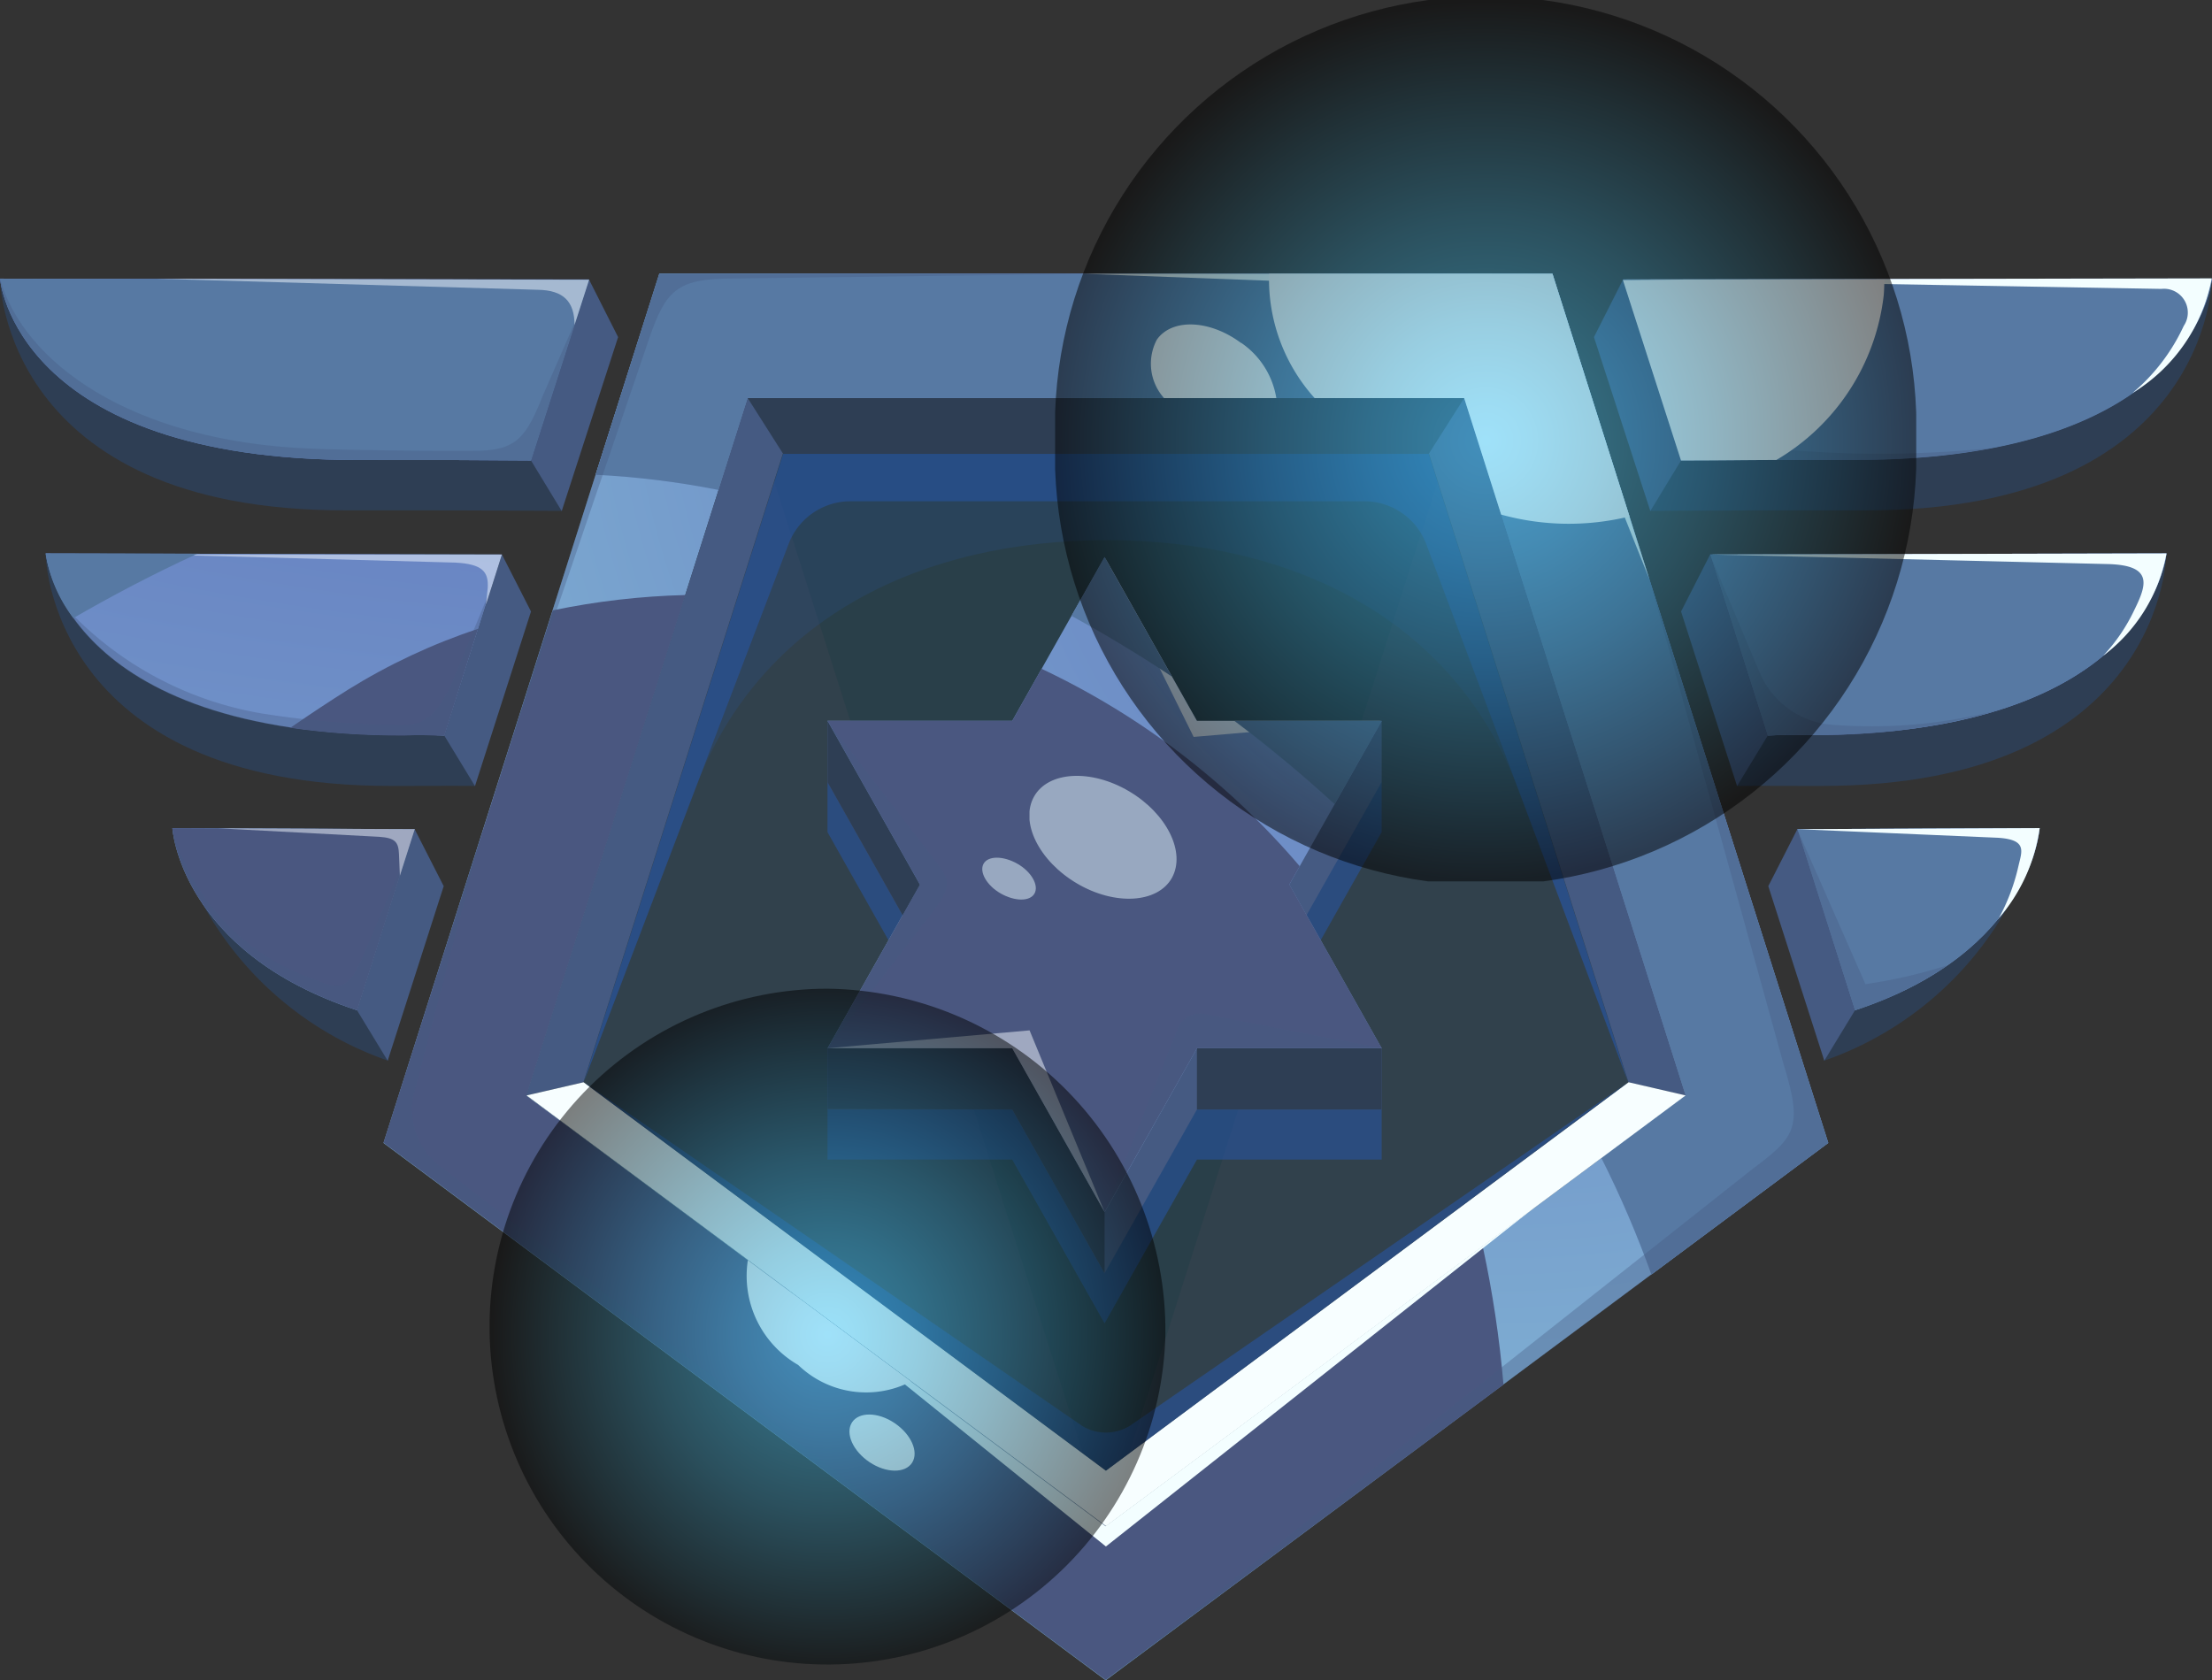<svg xmlns="http://www.w3.org/2000/svg" xmlns:xlink="http://www.w3.org/1999/xlink" width="34.917" height="26.529" viewBox="0 0 34.917 26.529">
  <rect x="0" y="0" width="34.917" height="26.529" fill="#333333" stroke="none"/>
  <defs>
    <clipPath id="clip-path">
      <rect id="Rectangle_3884" data-name="Rectangle 3884" width="34.917" height="26.529" fill="none"/>
    </clipPath>
    <clipPath id="clip-path-2">
      <path id="Path_14245" data-name="Path 14245" d="M45.06,42.816l3.494-11.01H59.863l3.494,11.01-9.148,6.8Zm2.1-12.973L42.805,43.567l11.4,8.482,11.4-8.482L61.257,29.843Z" transform="translate(-42.805 -29.843)" fill="none"/>
    </clipPath>
    <radialGradient id="radial-gradient" cx="0.767" cy="0.033" r="0.834" gradientUnits="objectBoundingBox">
      <stop offset="0" stop-color="#5c6cba"/>
      <stop offset="0.014" stop-color="#5c6cba"/>
      <stop offset="1" stop-color="#81b3d4"/>
    </radialGradient>
    <clipPath id="clip-path-4">
      <rect id="Rectangle_3808" data-name="Rectangle 3808" width="11.308" height="17.814" fill="none"/>
    </clipPath>
    <clipPath id="clip-path-5">
      <path id="Path_14247" data-name="Path 14247" d="M67.487,29.843l-1.008,3.174a13.508,13.508,0,0,1,1.941.24l.461-1.451H80.188l3.494,11.01-1.327.987a16.409,16.409,0,0,1,.79,1.84l2.792-2.077L81.582,29.843Z" transform="translate(-66.479 -29.843)" fill="none"/>
    </clipPath>
    <radialGradient id="radial-gradient-2" cx="0.896" cy="-0.113" r="1.622" xlink:href="#radial-gradient"/>
    <clipPath id="clip-path-7">
      <rect id="Rectangle_3812" data-name="Rectangle 3812" width="19.459" height="15.8" fill="none"/>
    </clipPath>
    <clipPath id="clip-path-8">
      <path id="Path_14248" data-name="Path 14248" d="M81.583,29.843h-14.1L66.48,33.017a13.492,13.492,0,0,1,1.941.24l.46-1.451H80.189l3.494,11.01-1.327.987a16.413,16.413,0,0,1,.79,1.84l2.792-2.077Z" transform="translate(-66.48 -29.843)" fill="none"/>
    </clipPath>
    <linearGradient id="linear-gradient" x1="-0.289" y1="1.063" x2="-0.283" y2="1.063" gradientUnits="objectBoundingBox">
      <stop offset="0" stop-color="#9cd3de"/>
      <stop offset="0.187" stop-color="#98cdda"/>
      <stop offset="0.415" stop-color="#8cbed0"/>
      <stop offset="0.664" stop-color="#79a6c0"/>
      <stop offset="0.927" stop-color="#5f83aa"/>
      <stop offset="1" stop-color="#5779a3"/>
    </linearGradient>
    <clipPath id="clip-path-9">
      <rect id="Rectangle_3814" data-name="Rectangle 3814" width="17.679" height="17.137" fill="none"/>
    </clipPath>
    <clipPath id="clip-path-10">
      <path id="Path_14249" data-name="Path 14249" d="M60.484,77.319a17.43,17.43,0,0,0-.328-2.183l-5.946,4.423-9.148-6.8,2.509-7.905a11.67,11.67,0,0,0-2.094.242L42.805,73.5l11.4,8.482Z" transform="translate(-42.805 -64.849)" fill="none"/>
    </clipPath>
    <linearGradient id="linear-gradient-2" x1="-0.118" y1="0.845" x2="-0.112" y2="0.845" gradientUnits="objectBoundingBox">
      <stop offset="0" stop-color="#42495e"/>
      <stop offset="1" stop-color="#4a5780"/>
    </linearGradient>
    <clipPath id="clip-path-11">
      <rect id="Rectangle_3815" data-name="Rectangle 3815" width="16.489" height="9.922" fill="none"/>
    </clipPath>
    <clipPath id="clip-path-12">
      <path id="Path_14252" data-name="Path 14252" d="M67.9,124.148l-8.245-6.132-.9.208,9.148,6.8,9.148-6.8-.9-.208Z" transform="translate(-58.752 -118.016)" fill="none"/>
    </clipPath>
    <linearGradient id="linear-gradient-3" x1="-0.454" y1="1.347" x2="-0.446" y2="1.347" gradientUnits="objectBoundingBox">
      <stop offset="0" stop-color="#b4e6f7"/>
      <stop offset="0.227" stop-color="#cceef9"/>
      <stop offset="0.51" stop-color="#e3f7fc"/>
      <stop offset="0.775" stop-color="#f2fcfe"/>
      <stop offset="1" stop-color="#f7feff"/>
    </linearGradient>
    <clipPath id="clip-path-15">
      <rect id="Rectangle_3819" data-name="Rectangle 3819" width="11.404" height="13.403" fill="none"/>
    </clipPath>
    <clipPath id="clip-path-16">
      <rect id="Rectangle_3820" data-name="Rectangle 3820" width="16.489" height="6.132" fill="none"/>
    </clipPath>
    <clipPath id="clip-path-17">
      <rect id="Rectangle_3821" data-name="Rectangle 3821" width="11.404" height="17.379" fill="none"/>
    </clipPath>
    <clipPath id="clip-path-18">
      <rect id="Rectangle_3822" data-name="Rectangle 3822" width="5.698" height="3.948" fill="none"/>
    </clipPath>
    <clipPath id="clip-path-19">
      <rect id="Rectangle_3823" data-name="Rectangle 3823" width="2.624" height="2.1" fill="none"/>
    </clipPath>
    <clipPath id="clip-path-20">
      <rect id="Rectangle_3824" data-name="Rectangle 3824" width="1.029" height="0.886" fill="none"/>
    </clipPath>
    <clipPath id="clip-path-21">
      <path id="Path_14264" data-name="Path 14264" d="M5.659,33.25c1.534,0,1.7,0,2.723.008L9.3,30.4,0,30.387s.228,2.869,5.659,2.863" transform="translate(0 -30.387)" fill="none"/>
    </clipPath>
    <radialGradient id="radial-gradient-3" cx="1.335" cy="-1.037" r="7.16" xlink:href="#radial-gradient"/>
    <clipPath id="clip-path-23">
      <path id="Path_14266" data-name="Path 14266" d="M10.757,63.214a6.014,6.014,0,0,1,.627.008l.907-2.86-7.2-.017s.238,2.876,5.669,2.869" transform="translate(-5.088 -60.345)" fill="none"/>
    </clipPath>
    <radialGradient id="radial-gradient-4" cx="1.623" cy="-2.542" r="7.144" xlink:href="#radial-gradient"/>
    <clipPath id="clip-path-25">
      <path id="Path_14268" data-name="Path 14268" d="M22.154,93.178l.909-2.86L19.237,90.3s.118,1.957,2.917,2.877" transform="translate(-19.237 -90.301)" fill="none"/>
    </clipPath>
    <radialGradient id="radial-gradient-5" cx="2.533" cy="-4.05" r="7.145" xlink:href="#radial-gradient"/>
    <clipPath id="clip-path-27">
      <path id="Path_14273" data-name="Path 14273" d="M181.141,30.4l.917,2.853c1.021-.005,1.189-.01,2.722-.008,5.431.007,5.659-2.863,5.659-2.863Z" transform="translate(-181.141 -30.387)" fill="none"/>
    </clipPath>
    <radialGradient id="radial-gradient-6" cx="-0.11" cy="0.126" r="7.4" xlink:href="#radial-gradient"/>
    <clipPath id="clip-path-29">
      <path id="Path_14275" data-name="Path 14275" d="M190.872,60.362l.907,2.86a6.012,6.012,0,0,1,.627-.008c5.43.007,5.669-2.869,5.669-2.869Z" transform="translate(-190.872 -60.345)" fill="none"/>
    </clipPath>
    <radialGradient id="radial-gradient-7" cx="-0.333" cy="-1.382" r="7.383" xlink:href="#radial-gradient"/>
    <clipPath id="clip-path-31">
      <path id="Path_14277" data-name="Path 14277" d="M200.6,90.317l.909,2.86c2.8-.92,2.917-2.877,2.917-2.877Z" transform="translate(-200.601 -90.301)" fill="none"/>
    </clipPath>
    <radialGradient id="radial-gradient-8" cx="-0.987" cy="-2.89" r="7.384" xlink:href="#radial-gradient"/>
    <clipPath id="clip-path-33">
      <rect id="Rectangle_3838" data-name="Rectangle 3838" width="9.299" height="2.87" fill="none"/>
    </clipPath>
    <clipPath id="clip-path-34">
      <path id="Path_14278" data-name="Path 14278" d="M181.141,30.405l.917,2.853c1.021-.005,1.189-.01,2.723-.008,5.43.007,5.659-2.862,5.659-2.862Z" transform="translate(-181.141 -30.388)" fill="none"/>
    </clipPath>
    <linearGradient id="linear-gradient-4" x1="-3.396" y1="2.709" x2="-3.378" y2="2.709" xlink:href="#linear-gradient"/>
    <clipPath id="clip-path-35">
      <rect id="Rectangle_3840" data-name="Rectangle 3840" width="7.203" height="2.877" fill="none"/>
    </clipPath>
    <clipPath id="clip-path-36">
      <path id="Path_14279" data-name="Path 14279" d="M190.872,60.361l.907,2.86a5.943,5.943,0,0,1,.627-.008c5.43.007,5.669-2.869,5.669-2.869Z" transform="translate(-190.872 -60.344)" fill="none"/>
    </clipPath>
    <linearGradient id="linear-gradient-5" x1="-4.184" y1="2.64" x2="-4.162" y2="2.64" xlink:href="#linear-gradient"/>
    <clipPath id="clip-path-37">
      <rect id="Rectangle_3842" data-name="Rectangle 3842" width="3.826" height="2.877" fill="none"/>
    </clipPath>
    <clipPath id="clip-path-38">
      <path id="Path_14280" data-name="Path 14280" d="M200.6,90.317l3.826-.016s-.118,1.957-2.917,2.877Z" transform="translate(-200.601 -90.301)" fill="none"/>
    </clipPath>
    <linearGradient id="linear-gradient-6" x1="-6.184" y1="2.974" x2="-6.153" y2="2.974" xlink:href="#linear-gradient"/>
    <clipPath id="clip-path-40">
      <path id="Path_14284" data-name="Path 14284" d="M9.3,30.405,0,30.388s.228,2.869,5.659,2.862c1.534,0,1.7,0,2.723.008Z" transform="translate(0 -30.388)" fill="none"/>
    </clipPath>
    <linearGradient id="linear-gradient-7" x1="-0.098" y1="2.709" x2="-0.08" y2="2.709" xlink:href="#linear-gradient"/>
    <clipPath id="clip-path-42">
      <path id="Path_14285" data-name="Path 14285" d="M23.062,90.317,19.236,90.3s.118,1.957,2.917,2.877Z" transform="translate(-19.236 -90.301)" fill="none"/>
    </clipPath>
    <linearGradient id="linear-gradient-8" x1="-0.539" y1="2.975" x2="-0.508" y2="2.975" xlink:href="#linear-gradient-2"/>
    <clipPath id="clip-path-43">
      <rect id="Rectangle_3848" data-name="Rectangle 3848" width="2.962" height="1.686" fill="none"/>
    </clipPath>
    <clipPath id="clip-path-44">
      <path id="Path_14286" data-name="Path 14286" d="M34.87,70.256,35.4,68.57a9.622,9.622,0,0,0-2.054.962c-.263.165-.572.368-.908.6a12.214,12.214,0,0,0,1.8.121,5.953,5.953,0,0,1,.627.008" transform="translate(-32.443 -68.57)" fill="none"/>
    </clipPath>
    <linearGradient id="linear-gradient-9" x1="-1.445" y1="4.673" x2="-1.401" y2="4.673" xlink:href="#linear-gradient-2"/>
    <clipPath id="clip-path-45">
      <rect id="Rectangle_3849" data-name="Rectangle 3849" width="9.585" height="7.993" fill="none"/>
    </clipPath>
    <clipPath id="clip-path-46">
      <rect id="Rectangle_3850" data-name="Rectangle 3850" width="1.98" height="1.163" fill="none"/>
    </clipPath>
    <clipPath id="clip-path-47">
      <rect id="Rectangle_3851" data-name="Rectangle 3851" width="8.747" height="10.339" fill="none"/>
    </clipPath>
    <clipPath id="clip-path-48">
      <path id="Path_14291" data-name="Path 14291" d="M95.279,63.329H92.363l1.458,2.585L92.363,68.5h2.916l1.458,2.585L98.194,68.5h2.916l-1.458-2.585,1.458-2.585H98.194l-1.458-2.585Z" transform="translate(-92.363 -60.744)" fill="none"/>
    </clipPath>
    <radialGradient id="radial-gradient-9" cx="1.379" cy="-0.395" r="2.045" xlink:href="#radial-gradient"/>
    <clipPath id="clip-path-50">
      <rect id="Rectangle_3856" data-name="Rectangle 3856" width="8.747" height="8.575" fill="none"/>
    </clipPath>
    <clipPath id="clip-path-51">
      <path id="Path_14293" data-name="Path 14293" d="M95.741,72.933l-.462.82H92.363l1.458,2.585-1.458,2.585h2.916l1.458,2.585,1.458-2.585h2.916l-1.458-2.585.163-.289a12.193,12.193,0,0,0-4.074-3.116" transform="translate(-92.363 -72.933)" fill="none"/>
    </clipPath>
    <linearGradient id="linear-gradient-10" x1="-0.976" y1="1.457" x2="-0.964" y2="1.457" xlink:href="#linear-gradient-2"/>
    <clipPath id="clip-path-52">
      <rect id="Rectangle_3857" data-name="Rectangle 3857" width="1.882" height="5.17" fill="none"/>
    </clipPath>
    <clipPath id="clip-path-53">
      <rect id="Rectangle_3858" data-name="Rectangle 3858" width="4.374" height="2.839" fill="none"/>
    </clipPath>
    <clipPath id="clip-path-54">
      <rect id="Rectangle_3859" data-name="Rectangle 3859" width="4.373" height="2.867" fill="none"/>
    </clipPath>
    <clipPath id="clip-path-55">
      <rect id="Rectangle_3860" data-name="Rectangle 3860" width="4.374" height="3.13" fill="none"/>
    </clipPath>
    <clipPath id="clip-path-56">
      <rect id="Rectangle_3862" data-name="Rectangle 3862" width="2.325" height="1.316" fill="none"/>
    </clipPath>
    <clipPath id="clip-path-57">
      <path id="Path_14299" data-name="Path 14299" d="M139.356,79.913,140.1,78.6h-2.325q.819.616,1.583,1.316" transform="translate(-137.773 -78.597)" fill="none"/>
    </clipPath>
    <linearGradient id="linear-gradient-11" x1="-8.249" y1="5.849" x2="-8.189" y2="5.849" xlink:href="#linear-gradient"/>
    <clipPath id="clip-path-58">
      <rect id="Rectangle_3864" data-name="Rectangle 3864" width="1.588" height="1.888" fill="none"/>
    </clipPath>
    <clipPath id="clip-path-59">
      <path id="Path_14300" data-name="Path 14300" d="M121.173,62.632l-1.065-1.888-.523.928q.809.442,1.588.96" transform="translate(-119.585 -60.744)" fill="none"/>
    </clipPath>
    <linearGradient id="linear-gradient-12" x1="-6.828" y1="7.492" x2="-6.77" y2="7.492" xlink:href="#linear-gradient"/>
    <clipPath id="clip-path-60">
      <rect id="Rectangle_3865" data-name="Rectangle 3865" width="2.322" height="1.94" fill="none"/>
    </clipPath>
    <clipPath id="clip-path-61">
      <rect id="Rectangle_3866" data-name="Rectangle 3866" width="0.846" height="0.665" fill="none"/>
    </clipPath>
    <clipPath id="clip-path-62">
      <rect id="Rectangle_3867" data-name="Rectangle 3867" width="5.859" height="2.853" fill="none"/>
    </clipPath>
    <clipPath id="clip-path-63">
      <rect id="Rectangle_3868" data-name="Rectangle 3868" width="4.633" height="2.86" fill="none"/>
    </clipPath>
    <clipPath id="clip-path-64">
      <rect id="Rectangle_3869" data-name="Rectangle 3869" width="2.375" height="2.86" fill="none"/>
    </clipPath>
    <clipPath id="clip-path-65">
      <rect id="Rectangle_3870" data-name="Rectangle 3870" width="9.109" height="2.87" fill="none"/>
    </clipPath>
    <clipPath id="clip-path-66">
      <rect id="Rectangle_3871" data-name="Rectangle 3871" width="6.718" height="2.366" fill="none"/>
    </clipPath>
    <clipPath id="clip-path-67">
      <rect id="Rectangle_3872" data-name="Rectangle 3872" width="3.71" height="2.877" fill="none"/>
    </clipPath>
    <clipPath id="clip-path-68">
      <rect id="Rectangle_3873" data-name="Rectangle 3873" width="6.827" height="0.731" fill="none"/>
    </clipPath>
    <clipPath id="clip-path-69">
      <rect id="Rectangle_3874" data-name="Rectangle 3874" width="5.451" height="0.791" fill="none"/>
    </clipPath>
    <clipPath id="clip-path-70">
      <rect id="Rectangle_3875" data-name="Rectangle 3875" width="3.09" height="0.75" fill="none"/>
    </clipPath>
    <clipPath id="clip-path-71">
      <rect id="Rectangle_3876" data-name="Rectangle 3876" width="4.127" height="2.861" fill="none"/>
    </clipPath>
    <clipPath id="clip-path-72">
      <rect id="Rectangle_3878" data-name="Rectangle 3878" width="2.397" height="1.021" fill="none"/>
    </clipPath>
    <clipPath id="clip-path-73">
      <path id="Path_14316" data-name="Path 14316" d="M5.087,60.344a2.261,2.261,0,0,0,.439,1.021c.593-.343,1.254-.694,1.959-1.016Z" transform="translate(-5.087 -60.344)" fill="none"/>
    </clipPath>
    <linearGradient id="linear-gradient-13" x1="-0.362" y1="7.194" x2="-0.299" y2="7.194" xlink:href="#linear-gradient"/>
    <clipPath id="clip-path-74">
      <rect id="Rectangle_3880" data-name="Rectangle 3880" width="13.593" height="13.915" fill="none"/>
    </clipPath>
    <clipPath id="clip-path-75">
      <path id="Path_14317" data-name="Path 14317" d="M131.357,6.958a6.8,6.8,0,1,1-13.593,0,6.8,6.8,0,1,1,13.593,0" transform="translate(-117.764 0)" fill="none"/>
    </clipPath>
    <radialGradient id="radial-gradient-10" cx="0.5" cy="0.5" r="0.5" gradientUnits="objectBoundingBox">
      <stop offset="0" stop-color="#40c4f4"/>
      <stop offset="0.094" stop-color="#3cb9e6"/>
      <stop offset="0.272" stop-color="#329cc2"/>
      <stop offset="0.513" stop-color="#236d88"/>
      <stop offset="0.806" stop-color="#0e2d38"/>
      <stop offset="1"/>
    </radialGradient>
    <clipPath id="clip-path-76">
      <rect id="Rectangle_3882" data-name="Rectangle 3882" width="10.667" height="10.92" fill="none"/>
    </clipPath>
    <clipPath id="clip-path-77">
      <path id="Path_14318" data-name="Path 14318" d="M65.319,113.274a5.335,5.335,0,1,1-5.333-5.46,5.4,5.4,0,0,1,5.333,5.46" transform="translate(-54.652 -107.814)" fill="none"/>
    </clipPath>
  </defs>
  <g id="Group_12210" data-name="Group 12210" transform="translate(0)">
    <g id="Group_6559" data-name="Group 6559" transform="translate(0 0)" clip-path="url(#clip-path)">
      <path id="Path_14244" data-name="Path 14244" d="M57.994,54.584l10.78-8.018L64.656,33.593H51.331L47.213,46.566Z" transform="translate(-40.536 -28.729)" fill="#31414c"/>
      <g id="Group_6366" data-name="Group 6366" transform="translate(6.054 4.321)">
        <g id="Group_6365" data-name="Group 6365" clip-path="url(#clip-path-2)">
          <rect id="Rectangle_3807" data-name="Rectangle 3807" width="22.807" height="22.205" transform="translate(0 0)" fill="url(#radial-gradient)"/>
        </g>
      </g>
      <g id="Group_6371" data-name="Group 6371">
        <g id="Group_6370" data-name="Group 6370" clip-path="url(#clip-path)">
          <g id="Group_6369" data-name="Group 6369" transform="translate(11.804 6.285)" opacity="0.2" style="mix-blend-mode: multiply;isolation: isolate">
            <g id="Group_6368" data-name="Group 6368">
              <g id="Group_6367" data-name="Group 6367" clip-path="url(#clip-path-4)">
                <path id="Path_14246" data-name="Path 14246" d="M83.46,43.408l5.654,17.814,5.654-17.814Z" transform="translate(-83.46 -43.408)" fill="#0c363d"/>
              </g>
            </g>
          </g>
        </g>
      </g>
      <g id="Group_6373" data-name="Group 6373" transform="translate(9.402 4.321)">
        <g id="Group_6372" data-name="Group 6372" clip-path="url(#clip-path-5)">
          <rect id="Rectangle_3810" data-name="Rectangle 3810" width="19.459" height="15.8" transform="translate(0 0)" fill="url(#radial-gradient-2)"/>
        </g>
      </g>
      <g id="Group_6388" data-name="Group 6388">
        <g id="Group_6387" data-name="Group 6387" clip-path="url(#clip-path)">
          <g id="Group_6378" data-name="Group 6378" transform="translate(9.402 4.321)" style="mix-blend-mode: screen;isolation: isolate">
            <g id="Group_6377" data-name="Group 6377">
              <g id="Group_6376" data-name="Group 6376" clip-path="url(#clip-path-7)">
                <g id="Group_6375" data-name="Group 6375" transform="translate(0 0)">
                  <g id="Group_6374" data-name="Group 6374" clip-path="url(#clip-path-8)">
                    <path id="Path_18329" data-name="Path 18329" d="M.288.281,24.878,0,24.59,25.069,0,25.35Z" transform="translate(-7.95 9.581) rotate(-50.969)" fill="url(#linear-gradient)"/>
                  </g>
                </g>
              </g>
            </g>
          </g>
          <g id="Group_6383" data-name="Group 6383" transform="translate(6.054 9.389)" style="mix-blend-mode: screen;isolation: isolate">
            <g id="Group_6382" data-name="Group 6382">
              <g id="Group_6381" data-name="Group 6381" clip-path="url(#clip-path-9)">
                <g id="Group_6380" data-name="Group 6380" transform="translate(0 0)">
                  <g id="Group_6379" data-name="Group 6379" clip-path="url(#clip-path-10)">
                    <path id="Path_18330" data-name="Path 18330" d="M.28.279,24.741,0l-.28,24.483L0,24.762Z" transform="matrix(0.624, -0.782, 0.782, 0.624, -8.554, 10.517)" fill="url(#linear-gradient-2)"/>
                  </g>
                </g>
              </g>
            </g>
          </g>
          <path id="Path_14250" data-name="Path 14250" d="M58.752,54.417l.9-.208L62.8,44.288H73l3.149,9.922.9.208-3.494-11.01H62.246Z" transform="translate(-50.443 -37.123)" fill="#455a82"/>
          <g id="Group_6386" data-name="Group 6386" transform="translate(9.213 7.165)" opacity="0.2" style="mix-blend-mode: multiply;isolation: isolate">
            <g id="Group_6385" data-name="Group 6385">
              <g id="Group_6384" data-name="Group 6384" clip-path="url(#clip-path-11)">
                <path id="Path_14251" data-name="Path 14251" d="M65.143,59.409,66.9,54.78c1.043-2.74,3.622-3.93,6.5-3.93s5.473,1.2,6.507,3.962l1.724,4.6-3.149-9.922H68.292Z" transform="translate(-65.143 -49.487)" fill="#2753a0"/>
              </g>
            </g>
          </g>
        </g>
      </g>
      <g id="Group_6390" data-name="Group 6390" transform="translate(8.309 17.086)">
        <g id="Group_6389" data-name="Group 6389" clip-path="url(#clip-path-12)">
          <rect id="Rectangle_3817" data-name="Rectangle 3817" width="18.297" height="7.012" fill="url(#linear-gradient-3)"/>
        </g>
      </g>
      <g id="Group_6413" data-name="Group 6413">
        <g id="Group_6412" data-name="Group 6412" clip-path="url(#clip-path)">
          <g id="Group_6393" data-name="Group 6393" transform="translate(9.213 7.165)" opacity="0.6" style="mix-blend-mode: multiply;isolation: isolate">
            <g id="Group_6392" data-name="Group 6392">
              <g id="Group_6391" data-name="Group 6391" clip-path="url(#clip-path-11)">
                <path id="Path_14253" data-name="Path 14253" d="M65.143,59.409l3.233-8.493a1.044,1.044,0,0,1,.972-.68h8.126a1.044,1.044,0,0,1,.973.685l3.185,8.488-3.149-9.922H68.292Z" transform="translate(-65.143 -49.487)" fill="#2753a0"/>
              </g>
            </g>
          </g>
          <path id="Path_14254" data-name="Path 14254" d="M83.459,43.408l.559.88H94.209l.559-.88Z" transform="translate(-71.656 -37.123)" fill="#2e3e54"/>
          <g id="Group_6396" data-name="Group 6396" transform="translate(6.054 13.123)" opacity="0.35" style="mix-blend-mode: multiply;isolation: isolate">
            <g id="Group_6395" data-name="Group 6395">
              <g id="Group_6394" data-name="Group 6394" clip-path="url(#clip-path-15)">
                <path id="Path_14255" data-name="Path 14255" d="M44.367,90.639l-1.092,4.187a1.13,1.13,0,0,0,.373,1.062l10.561,8.155-11.4-8.482Z" transform="translate(-42.805 -90.639)" fill="#455a82"/>
              </g>
            </g>
          </g>
          <g id="Group_6399" data-name="Group 6399" transform="translate(9.213 17.086)" opacity="0.6" style="mix-blend-mode: multiply;isolation: isolate">
            <g id="Group_6398" data-name="Group 6398">
              <g id="Group_6397" data-name="Group 6397" clip-path="url(#clip-path-16)">
                <path id="Path_14256" data-name="Path 14256" d="M65.143,118.016l7.865,5.423a.72.72,0,0,0,.758,0l7.865-5.423-8.244,6.132Z" transform="translate(-65.143 -118.016)" fill="#2753a0"/>
              </g>
            </g>
          </g>
          <g id="Group_6402" data-name="Group 6402" transform="translate(17.457 9.147)" opacity="0.35" style="mix-blend-mode: multiply;isolation: isolate">
            <g id="Group_6401" data-name="Group 6401">
              <g id="Group_6400" data-name="Group 6400" clip-path="url(#clip-path-17)">
                <path id="Path_14257" data-name="Path 14257" d="M123.437,80.554l10.155-8.03c.711-.539.864-.656.544-1.688l-2.119-7.662,2.824,8.9Z" transform="translate(-123.437 -63.175)" fill="#455a82"/>
              </g>
            </g>
          </g>
          <path id="Path_14258" data-name="Path 14258" d="M87.8,132.8l5.039,3.748,6.805-5.061-6.8,5.38Z" transform="translate(-75.387 -112.452)" fill="#f3feff"/>
          <path id="Path_14259" data-name="Path 14259" d="M120.734,29.843h7.43l1.532,4.826-1.816-4.558Z" transform="translate(-103.659 -25.522)" fill="#f3feff"/>
          <g id="Group_6405" data-name="Group 6405" transform="translate(20.024 4.321)" style="mix-blend-mode: screen;isolation: isolate">
            <g id="Group_6404" data-name="Group 6404">
              <g id="Group_6403" data-name="Group 6403" clip-path="url(#clip-path-18)">
                <path id="Path_14260" data-name="Path 14260" d="M141.59,29.843a2.805,2.805,0,0,0,.719,1.964h2.36l.584,1.839a4.009,4.009,0,0,0,2.026.029l-1.216-3.831Z" transform="translate(-141.581 -29.843)" fill="#fff"/>
              </g>
            </g>
          </g>
          <g id="Group_6408" data-name="Group 6408" transform="translate(11.757 19.895)" style="mix-blend-mode: screen;isolation: isolate">
            <g id="Group_6407" data-name="Group 6407">
              <g id="Group_6406" data-name="Group 6406" clip-path="url(#clip-path-19)">
                <path id="Path_14261" data-name="Path 14261" d="M83.177,137.411a1.624,1.624,0,0,0,.794,1.654,1.544,1.544,0,0,0,1.781.262Z" transform="translate(-83.129 -137.411)" fill="#fff"/>
              </g>
            </g>
          </g>
          <g id="Group_6411" data-name="Group 6411" transform="translate(13.408 22.332)" style="mix-blend-mode: screen;isolation: isolate">
            <g id="Group_6410" data-name="Group 6410">
              <g id="Group_6409" data-name="Group 6409" clip-path="url(#clip-path-20)">
                <path id="Path_14262" data-name="Path 14262" d="M95.791,155.01c-.109.171-.41.167-.672-.008s-.387-.455-.278-.626.41-.168.672.008.387.455.278.626" transform="translate(-94.801 -154.25)" fill="#fff"/>
              </g>
            </g>
          </g>
          <path id="Path_14263" data-name="Path 14263" d="M9.3,30.4l-.431,3.653c-1.021-.005-1.874-.01-3.408-.008C.029,34.056,0,30.387,0,30.387Z" transform="translate(0 -25.988)" fill="#2e3e54"/>
        </g>
      </g>
      <g id="Group_6415" data-name="Group 6415" transform="translate(0 4.399)">
        <g id="Group_6414" data-name="Group 6414" clip-path="url(#clip-path-21)">
          <rect id="Rectangle_3826" data-name="Rectangle 3826" width="9.299" height="2.871" transform="translate(0 0)" fill="url(#radial-gradient-3)"/>
        </g>
      </g>
      <g id="Group_6417" data-name="Group 6417">
        <g id="Group_6416" data-name="Group 6416" clip-path="url(#clip-path)">
          <path id="Path_14265" data-name="Path 14265" d="M12.29,60.361l-.425,3.654c-1.021-.005.221,0-1.313,0-5.431.007-5.465-3.672-5.465-3.672Z" transform="translate(-4.368 -51.607)" fill="#2e3e54"/>
        </g>
      </g>
      <g id="Group_6419" data-name="Group 6419" transform="translate(0.72 8.737)">
        <g id="Group_6418" data-name="Group 6418" clip-path="url(#clip-path-23)">
          <rect id="Rectangle_3828" data-name="Rectangle 3828" width="7.203" height="2.877" transform="translate(0 0)" fill="url(#radial-gradient-4)"/>
        </g>
      </g>
      <g id="Group_6421" data-name="Group 6421">
        <g id="Group_6420" data-name="Group 6420" clip-path="url(#clip-path)">
          <path id="Path_14267" data-name="Path 14267" d="M23.062,90.317,19.236,90.3a5.327,5.327,0,0,0,3.4,3.671Z" transform="translate(-16.515 -77.227)" fill="#2e3e54"/>
        </g>
      </g>
      <g id="Group_6423" data-name="Group 6423" transform="translate(2.721 13.074)">
        <g id="Group_6422" data-name="Group 6422" clip-path="url(#clip-path-25)">
          <rect id="Rectangle_3830" data-name="Rectangle 3830" width="3.826" height="2.877" transform="translate(0 0)" fill="url(#radial-gradient-5)"/>
        </g>
      </g>
      <g id="Group_6425" data-name="Group 6425">
        <g id="Group_6424" data-name="Group 6424" clip-path="url(#clip-path)">
          <path id="Path_14269" data-name="Path 14269" d="M60.181,30.507l.458.906-.89,2.746-.486-.8Z" transform="translate(-50.882 -26.091)" fill="#455a82"/>
          <path id="Path_14270" data-name="Path 14270" d="M50.511,60.464l.459.9-.884,2.756-.483-.794Z" transform="translate(-42.588 -51.71)" fill="#455a82"/>
          <path id="Path_14271" data-name="Path 14271" d="M40.77,90.418l.459.9-.884,2.756-.483-.794Z" transform="translate(-34.225 -77.328)" fill="#455a82"/>
          <path id="Path_14272" data-name="Path 14272" d="M181.141,30.4l.432,3.653c1.021-.005,1.874-.01,3.408-.008,5.431.007,5.459-3.662,5.459-3.662Z" transform="translate(-155.523 -25.988)" fill="#2e3e54"/>
        </g>
      </g>
      <g id="Group_6427" data-name="Group 6427" transform="translate(25.618 4.399)">
        <g id="Group_6426" data-name="Group 6426" clip-path="url(#clip-path-27)">
          <rect id="Rectangle_3832" data-name="Rectangle 3832" width="9.299" height="2.871" transform="translate(0 0)" fill="url(#radial-gradient-6)"/>
        </g>
      </g>
      <g id="Group_6429" data-name="Group 6429">
        <g id="Group_6428" data-name="Group 6428" clip-path="url(#clip-path)">
          <path id="Path_14274" data-name="Path 14274" d="M190.872,60.361l.425,3.654c1.021-.005-.221,0,1.313,0,5.43.007,5.465-3.672,5.465-3.672Z" transform="translate(-163.877 -51.607)" fill="#2e3e54"/>
        </g>
      </g>
      <g id="Group_6431" data-name="Group 6431" transform="translate(26.995 8.737)">
        <g id="Group_6430" data-name="Group 6430" clip-path="url(#clip-path-29)">
          <rect id="Rectangle_3834" data-name="Rectangle 3834" width="7.203" height="2.877" fill="url(#radial-gradient-7)"/>
        </g>
      </g>
      <g id="Group_6433" data-name="Group 6433">
        <g id="Group_6432" data-name="Group 6432" clip-path="url(#clip-path)">
          <path id="Path_14276" data-name="Path 14276" d="M200.6,90.317l3.826-.016a5.327,5.327,0,0,1-3.4,3.671Z" transform="translate(-172.23 -77.227)" fill="#2e3e54"/>
        </g>
      </g>
      <g id="Group_6435" data-name="Group 6435" transform="translate(28.371 13.074)">
        <g id="Group_6434" data-name="Group 6434" clip-path="url(#clip-path-31)">
          <rect id="Rectangle_3836" data-name="Rectangle 3836" width="3.826" height="2.877" fill="url(#radial-gradient-8)"/>
        </g>
      </g>
      <g id="Group_6476" data-name="Group 6476">
        <g id="Group_6475" data-name="Group 6475" clip-path="url(#clip-path)">
          <g id="Group_6440" data-name="Group 6440" transform="translate(25.618 4.4)" style="mix-blend-mode: screen;isolation: isolate">
            <g id="Group_6439" data-name="Group 6439">
              <g id="Group_6438" data-name="Group 6438" clip-path="url(#clip-path-33)">
                <g id="Group_6437" data-name="Group 6437" transform="translate(0 0)">
                  <g id="Group_6436" data-name="Group 6436" clip-path="url(#clip-path-34)">
                    <path id="Path_18331" data-name="Path 18331" d="M.1.088,7.992,0l-.1,9.228L0,9.316Z" transform="matrix(0.593, -0.805, 0.805, 0.593, -1.471, 1.894)" fill="url(#linear-gradient-4)"/>
                  </g>
                </g>
              </g>
            </g>
          </g>
          <g id="Group_6445" data-name="Group 6445" transform="translate(26.995 8.737)" style="mix-blend-mode: screen;isolation: isolate">
            <g id="Group_6444" data-name="Group 6444">
              <g id="Group_6443" data-name="Group 6443" clip-path="url(#clip-path-35)">
                <g id="Group_6442" data-name="Group 6442" transform="translate(0 0)">
                  <g id="Group_6441" data-name="Group 6441" clip-path="url(#clip-path-36)">
                    <path id="Path_18332" data-name="Path 18332" d="M.084.074,6.718,0,6.633,7.53,0,7.6Z" transform="translate(-1.451 1.891) rotate(-53.656)" fill="url(#linear-gradient-5)"/>
                  </g>
                </g>
              </g>
            </g>
          </g>
          <g id="Group_6450" data-name="Group 6450" transform="translate(28.371 13.074)" style="mix-blend-mode: screen;isolation: isolate">
            <g id="Group_6449" data-name="Group 6449">
              <g id="Group_6448" data-name="Group 6448" clip-path="url(#clip-path-37)">
                <g id="Group_6447" data-name="Group 6447" transform="translate(0 0)">
                  <g id="Group_6446" data-name="Group 6446" clip-path="url(#clip-path-38)">
                    <path id="Path_18333" data-name="Path 18333" d="M.054.051,4.654,0,4.6,4.787,0,4.838Z" transform="translate(-1.414 1.879) rotate(-53.656)" fill="url(#linear-gradient-6)"/>
                  </g>
                </g>
              </g>
            </g>
          </g>
          <path id="Path_14281" data-name="Path 14281" d="M178.36,30.507l-.458.906.89,2.746.486-.8Z" transform="translate(-152.741 -26.091)" fill="#455a82"/>
          <path id="Path_14282" data-name="Path 14282" d="M188.087,60.464l-.459.9.884,2.756.483-.794Z" transform="translate(-161.092 -51.71)" fill="#455a82"/>
          <path id="Path_14283" data-name="Path 14283" d="M197.827,90.418l-.459.9.884,2.756.483-.794Z" transform="translate(-169.455 -77.328)" fill="#455a82"/>
          <g id="Group_6455" data-name="Group 6455" transform="translate(0 4.4)" style="mix-blend-mode: screen;isolation: isolate">
            <g id="Group_6454" data-name="Group 6454">
              <g id="Group_6453" data-name="Group 6453" clip-path="url(#clip-path-33)">
                <g id="Group_6452" data-name="Group 6452" transform="translate(0 0)">
                  <g id="Group_6451" data-name="Group 6451" clip-path="url(#clip-path-40)">
                    <path id="Path_18334" data-name="Path 18334" d="M.1.088,7.992,0l-.1,9.228L0,9.316Z" transform="matrix(0.593, -0.805, 0.805, 0.593, -1.471, 1.894)" fill="url(#linear-gradient-7)"/>
                  </g>
                </g>
              </g>
            </g>
          </g>
          <g id="Group_6460" data-name="Group 6460" transform="translate(2.721 13.074)" style="mix-blend-mode: screen;isolation: isolate">
            <g id="Group_6459" data-name="Group 6459">
              <g id="Group_6458" data-name="Group 6458" clip-path="url(#clip-path-37)">
                <g id="Group_6457" data-name="Group 6457" transform="translate(0 0)">
                  <g id="Group_6456" data-name="Group 6456" clip-path="url(#clip-path-42)">
                    <path id="Path_18335" data-name="Path 18335" d="M.052.049,4.583,0,4.531,4.776,0,4.825Z" transform="translate(-1.364 2.012) rotate(-56.404)" fill="url(#linear-gradient-8)"/>
                  </g>
                </g>
              </g>
            </g>
          </g>
          <g id="Group_6465" data-name="Group 6465" transform="translate(4.588 9.928)" style="mix-blend-mode: screen;isolation: isolate">
            <g id="Group_6464" data-name="Group 6464">
              <g id="Group_6463" data-name="Group 6463" clip-path="url(#clip-path-43)">
                <g id="Group_6462" data-name="Group 6462" transform="translate(0 0)">
                  <g id="Group_6461" data-name="Group 6461" clip-path="url(#clip-path-44)">
                    <path id="Path_18336" data-name="Path 18336" d="M.04.035,3.31,0,3.27,3.715,0,3.751Z" transform="translate(-0.811 1.184) rotate(-56.404)" fill="url(#linear-gradient-9)"/>
                  </g>
                </g>
              </g>
            </g>
          </g>
          <g id="Group_6468" data-name="Group 6468" transform="translate(7.873 4.321)" opacity="0.35" style="mix-blend-mode: multiply;isolation: isolate">
            <g id="Group_6467" data-name="Group 6467">
              <g id="Group_6466" data-name="Group 6466" clip-path="url(#clip-path-45)">
                <path id="Path_14287" data-name="Path 14287" d="M55.665,37.836l2.382-6.991c.246-.71.425-.9,1.16-.924l6.043-.079H58.2Z" transform="translate(-55.665 -29.843)" fill="#455a82"/>
              </g>
            </g>
          </g>
          <g id="Group_6471" data-name="Group 6471" transform="translate(18.162 5.122)" style="mix-blend-mode: screen;isolation: isolate">
            <g id="Group_6470" data-name="Group 6470">
              <g id="Group_6469" data-name="Group 6469" clip-path="url(#clip-path-46)">
                <path id="Path_14288" data-name="Path 14288" d="M129.841,35.667c-.493-.366-1.086-.39-1.326-.052a.813.813,0,0,0,.113.924H130.4a1.311,1.311,0,0,0-.554-.872" transform="translate(-128.415 -35.376)" fill="#fff"/>
              </g>
            </g>
          </g>
          <g id="Group_6474" data-name="Group 6474" transform="translate(13.063 10.552)" opacity="0.6" style="mix-blend-mode: multiply;isolation: isolate">
            <g id="Group_6473" data-name="Group 6473">
              <g id="Group_6472" data-name="Group 6472" clip-path="url(#clip-path-47)">
                <path id="Path_14289" data-name="Path 14289" d="M99.652,78.054l1.458-2.585v-.791l-2.916.791-1.458-2.585-1.458,2.585-2.916-.791v.791l1.458,2.585-1.458,1.794v.791h2.916l1.458,2.585,1.458-2.585h2.916v-.791Z" transform="translate(-92.363 -72.884)" fill="#2753a0"/>
              </g>
            </g>
          </g>
          <path id="Path_14290" data-name="Path 14290" d="M99.652,72.591l1.458-2.585v-.967l-2.916.967-1.458-2.585-1.458,2.585-2.916-.967v.967l1.458,2.585-1.458,1.618v.967h2.916l1.458,2.585,1.458-2.585h2.916v-.967Z" transform="translate(-79.3 -57.66)" fill="#455a82"/>
        </g>
      </g>
      <g id="Group_6478" data-name="Group 6478" transform="translate(13.063 8.795)">
        <g id="Group_6477" data-name="Group 6477" clip-path="url(#clip-path-48)">
          <rect id="Rectangle_3853" data-name="Rectangle 3853" width="8.747" height="10.339" fill="url(#radial-gradient-9)"/>
        </g>
      </g>
      <g id="Group_6558" data-name="Group 6558">
        <g id="Group_6557" data-name="Group 6557" clip-path="url(#clip-path)">
          <rect id="Rectangle_3854" data-name="Rectangle 3854" width="2.916" height="0.967" transform="translate(18.894 16.549)" fill="#2e3e54"/>
          <path id="Path_14292" data-name="Path 14292" d="M95.279,115.272l1.458,2.585v-.967L95.279,114.3H92.364v.967Z" transform="translate(-79.301 -97.756)" fill="#2e3e54"/>
          <g id="Group_6483" data-name="Group 6483" transform="translate(13.063 10.559)" style="mix-blend-mode: screen;isolation: isolate">
            <g id="Group_6482" data-name="Group 6482">
              <g id="Group_6481" data-name="Group 6481" clip-path="url(#clip-path-50)">
                <g id="Group_6480" data-name="Group 6480" transform="translate(0 0)">
                  <g id="Group_6479" data-name="Group 6479" clip-path="url(#clip-path-51)">
                    <path id="Path_18337" data-name="Path 18337" d="M.13.129,12.139,0l-.13,12.005L0,12.134Z" transform="matrix(0.553, -0.833, 0.833, 0.553, -4.037, 5.993)" fill="url(#linear-gradient-10)"/>
                  </g>
                </g>
              </g>
            </g>
          </g>
          <path id="Path_14294" data-name="Path 14294" d="M92.363,78.6l1.458,2.585-.273.483-1.185-2.1Z" transform="translate(-79.3 -67.218)" fill="#2e3e54"/>
          <g id="Group_6486" data-name="Group 6486" transform="translate(13.063 11.379)" opacity="0.35" style="mix-blend-mode: multiply;isolation: isolate">
            <g id="Group_6485" data-name="Group 6485">
              <g id="Group_6484" data-name="Group 6484" clip-path="url(#clip-path-52)">
                <path id="Path_14295" data-name="Path 14295" d="M92.363,78.6l1.712,2.221c.2.268.255.364,0,.727l-1.712,2.221,1.458-2.585Z" transform="translate(-92.363 -78.597)" fill="#455a82"/>
              </g>
            </g>
          </g>
          <g id="Group_6489" data-name="Group 6489" transform="translate(17.436 8.795)" opacity="0.8" style="mix-blend-mode: screen;isolation: isolate">
            <g id="Group_6488" data-name="Group 6488">
              <g id="Group_6487" data-name="Group 6487" clip-path="url(#clip-path-53)">
                <path id="Path_14296" data-name="Path 14296" d="M123.286,60.744l1.406,2.839,2.967-.254h-2.916Z" transform="translate(-123.286 -60.744)" fill="#f3faff"/>
              </g>
            </g>
          </g>
          <g id="Group_6492" data-name="Group 6492" transform="translate(13.063 16.267)" opacity="0.5" style="mix-blend-mode: screen;isolation: isolate">
            <g id="Group_6491" data-name="Group 6491">
              <g id="Group_6490" data-name="Group 6490" clip-path="url(#clip-path-54)">
                <path id="Path_14297" data-name="Path 14297" d="M92.363,112.639l3.189-.282,1.184,2.867-1.458-2.585Z" transform="translate(-92.363 -112.357)" fill="#f3faff"/>
              </g>
            </g>
          </g>
          <g id="Group_6495" data-name="Group 6495" transform="translate(17.436 16.004)" opacity="0.35" style="mix-blend-mode: multiply;isolation: isolate">
            <g id="Group_6494" data-name="Group 6494">
              <g id="Group_6493" data-name="Group 6493" clip-path="url(#clip-path-55)">
                <path id="Path_14298" data-name="Path 14298" d="M123.286,113.671l1.138-2.852a.382.382,0,0,1,.476-.265l2.759.532h-2.916Z" transform="translate(-123.286 -110.542)" fill="#455a82"/>
              </g>
            </g>
          </g>
          <g id="Group_6500" data-name="Group 6500" transform="translate(19.485 11.379)" style="mix-blend-mode: screen;isolation: isolate">
            <g id="Group_6499" data-name="Group 6499">
              <g id="Group_6498" data-name="Group 6498" clip-path="url(#clip-path-56)">
                <g id="Group_6497" data-name="Group 6497" transform="translate(0 0)">
                  <g id="Group_6496" data-name="Group 6496" clip-path="url(#clip-path-57)">
                    <path id="Path_18338" data-name="Path 18338" d="M.029.026,2.428,0,2.4,2.666,0,2.692Z" transform="translate(-0.631 0.919) rotate(-56.25)" fill="url(#linear-gradient-11)"/>
                  </g>
                </g>
              </g>
            </g>
          </g>
          <g id="Group_6505" data-name="Group 6505" transform="translate(16.913 8.795)" style="mix-blend-mode: screen;isolation: isolate">
            <g id="Group_6504" data-name="Group 6504">
              <g id="Group_6503" data-name="Group 6503" clip-path="url(#clip-path-58)">
                <g id="Group_6502" data-name="Group 6502" transform="translate(0 0)">
                  <g id="Group_6501" data-name="Group 6501" clip-path="url(#clip-path-59)">
                    <path id="Path_18339" data-name="Path 18339" d="M.026.026,2.482,0,2.456,2.363,0,2.389Z" transform="translate(-0.888 1.312) rotate(-56.25)" fill="url(#linear-gradient-12)"/>
                  </g>
                </g>
              </g>
            </g>
          </g>
          <g id="Group_6508" data-name="Group 6508" transform="translate(16.251 12.249)" opacity="0.5">
            <g id="Group_6507" data-name="Group 6507">
              <g id="Group_6506" data-name="Group 6506" clip-path="url(#clip-path-60)">
                <path id="Path_14301" data-name="Path 14301" d="M117.154,86.213c-.226.4-.9.44-1.5.085s-.9-.967-.676-1.369.9-.44,1.5-.085.9.967.676,1.369" transform="translate(-114.907 -84.601)" fill="#e6faff"/>
              </g>
            </g>
          </g>
          <g id="Group_6511" data-name="Group 6511" transform="translate(15.506 13.536)" opacity="0.5">
            <g id="Group_6510" data-name="Group 6510">
              <g id="Group_6509" data-name="Group 6509" clip-path="url(#clip-path-61)">
                <path id="Path_14302" data-name="Path 14302" d="M110.462,94.065c-.072.129-.311.126-.533,0s-.343-.342-.271-.47.311-.126.533,0,.343.342.271.47" transform="translate(-109.638 -93.495)" fill="#e6faff"/>
              </g>
            </g>
          </g>
          <g id="Group_6514" data-name="Group 6514" transform="translate(25.618 4.417)" opacity="0.35" style="mix-blend-mode: multiply;isolation: isolate">
            <g id="Group_6513" data-name="Group 6513">
              <g id="Group_6512" data-name="Group 6512" clip-path="url(#clip-path-62)">
                <path id="Path_14303" data-name="Path 14303" d="M183.246,33.143a1.5,1.5,0,0,1-1.333-.86l-.772-1.775.917,2.853c1.021-.005,1.189-.01,2.723-.008A11.512,11.512,0,0,0,187,33.159a17.264,17.264,0,0,1-3.754-.017" transform="translate(-181.141 -30.507)" fill="#455a82" fill-rule="evenodd"/>
              </g>
            </g>
          </g>
          <g id="Group_6517" data-name="Group 6517" transform="translate(26.995 8.754)" opacity="0.35" style="mix-blend-mode: multiply;isolation: isolate">
            <g id="Group_6516" data-name="Group 6516">
              <g id="Group_6515" data-name="Group 6515" clip-path="url(#clip-path-63)">
                <path id="Path_14304" data-name="Path 14304" d="M192.407,63.317a9.93,9.93,0,0,0,3.1-.42,7.9,7.9,0,0,1-2.767.251,1.365,1.365,0,0,1-1.1-.856l-.769-1.827.907,2.86a5.952,5.952,0,0,1,.627-.008" transform="translate(-190.873 -60.465)" fill="#455a82" fill-rule="evenodd"/>
              </g>
            </g>
          </g>
          <g id="Group_6520" data-name="Group 6520" transform="translate(28.372 13.091)" opacity="0.35" style="mix-blend-mode: multiply;isolation: isolate">
            <g id="Group_6519" data-name="Group 6519">
              <g id="Group_6518" data-name="Group 6518" clip-path="url(#clip-path-64)">
                <path id="Path_14305" data-name="Path 14305" d="M201.517,93.278a5.582,5.582,0,0,0,1.467-.714,7.982,7.982,0,0,1-1.3.3l-1.078-2.448v0Z" transform="translate(-200.609 -90.418)" fill="#455a82" fill-rule="evenodd"/>
              </g>
            </g>
          </g>
          <g id="Group_6523" data-name="Group 6523" transform="translate(0 4.4)" opacity="0.35" style="mix-blend-mode: multiply;isolation: isolate">
            <g id="Group_6522" data-name="Group 6522">
              <g id="Group_6521" data-name="Group 6521" clip-path="url(#clip-path-65)">
                <path id="Path_14306" data-name="Path 14306" d="M5.659,33.25c1.534,0,1.7,0,2.723.008L9.108,31l-.54,1.234c-.259.65-.413.864-1.047.87-.684.006-1.972-.008-2.627-.035C2.043,32.952.364,31.691,0,30.387c0,0,.228,2.869,5.659,2.863" transform="translate(0 -30.387)" fill="#455a82"/>
              </g>
            </g>
          </g>
          <g id="Group_6526" data-name="Group 6526" transform="translate(1.049 9.247)" opacity="0.35" style="mix-blend-mode: multiply;isolation: isolate">
            <g id="Group_6525" data-name="Group 6525">
              <g id="Group_6524" data-name="Group 6524" clip-path="url(#clip-path-66)">
                <path id="Path_14307" data-name="Path 14307" d="M13.5,65.4c-.172.37-.358.68-.758.666a14.142,14.142,0,0,1-2.242-.177,5.467,5.467,0,0,1-3.088-1.665c.525.847,1.876,2.016,5.34,2.011a5.958,5.958,0,0,1,.627.008l.751-2.366Z" transform="translate(-7.414 -63.872)" fill="#455a82"/>
              </g>
            </g>
          </g>
          <g id="Group_6529" data-name="Group 6529" transform="translate(2.721 13.074)" opacity="0.35" style="mix-blend-mode: multiply;isolation: isolate">
            <g id="Group_6528" data-name="Group 6528">
              <g id="Group_6527" data-name="Group 6527" clip-path="url(#clip-path-67)">
                <path id="Path_14308" data-name="Path 14308" d="M22.153,93.178l.793-2.494C22.8,91,22.5,91.737,22.2,92.419c-.2.464-.4.405-.713.271A3.473,3.473,0,0,1,19.236,90.3s.118,1.956,2.917,2.877" transform="translate(-19.236 -90.301)" fill="#455a82"/>
              </g>
            </g>
          </g>
          <path id="Path_14309" data-name="Path 14309" d="M181.141,30.4l8.5.149a.376.376,0,0,1,.353.584,3.056,3.056,0,0,1-.811,1.061,2.7,2.7,0,0,0,1.253-1.811Z" transform="translate(-155.523 -25.988)" fill="#f3feff"/>
          <path id="Path_14310" data-name="Path 14310" d="M190.872,60.362h0l6.273.151c.733.017.614.335.423.725a2.822,2.822,0,0,1-.492.723,2.605,2.605,0,0,0,1-1.616Z" transform="translate(-163.877 -51.608)" fill="#f3feff"/>
          <path id="Path_14311" data-name="Path 14311" d="M203.78,91.739a2.765,2.765,0,0,0,.658-1.438l-3.82.016h0l3.158.136c.467.029.382.209.328.441a3.19,3.19,0,0,1-.319.844" transform="translate(-172.241 -77.227)" fill="#f3feff"/>
          <g id="Group_6532" data-name="Group 6532" transform="translate(2.472 4.4)" opacity="0.5" style="mix-blend-mode: screen;isolation: isolate">
            <g id="Group_6531" data-name="Group 6531">
              <g id="Group_6530" data-name="Group 6530" clip-path="url(#clip-path-68)">
                <path id="Path_14312" data-name="Path 14312" d="M17.478,30.388l6.827.017-.23.714c0-.366-.17-.551-.582-.556Z" transform="translate(-17.478 -30.388)" fill="#f3faff"/>
              </g>
            </g>
          </g>
          <g id="Group_6535" data-name="Group 6535" transform="translate(2.472 8.754)" opacity="0.5" style="mix-blend-mode: screen;isolation: isolate">
            <g id="Group_6534" data-name="Group 6534">
              <g id="Group_6533" data-name="Group 6533" clip-path="url(#clip-path-69)">
                <path id="Path_14313" data-name="Path 14313" d="M17.478,60.464h5.451l-.251.791.027-.263c.014-.248-.073-.378-.514-.4Z" transform="translate(-17.478 -60.464)" fill="#f3faff"/>
              </g>
            </g>
          </g>
          <g id="Group_6538" data-name="Group 6538" transform="translate(3.457 13.077)" opacity="0.5" style="mix-blend-mode: screen;isolation: isolate">
            <g id="Group_6537" data-name="Group 6537">
              <g id="Group_6536" data-name="Group 6536" clip-path="url(#clip-path-70)">
                <path id="Path_14314" data-name="Path 14314" d="M24.443,90.323l3.09.013-.235.737-.014-.342c-.008-.191-.059-.257-.314-.274Z" transform="translate(-24.443 -90.323)" fill="#f3faff"/>
              </g>
            </g>
          </g>
          <g id="Group_6541" data-name="Group 6541" transform="translate(25.618 4.409)" style="mix-blend-mode: screen;isolation: isolate">
            <g id="Group_6540" data-name="Group 6540">
              <g id="Group_6539" data-name="Group 6539" clip-path="url(#clip-path-71)">
                <path id="Path_14315" data-name="Path 14315" d="M182.058,33.315c.658,0,.962-.007,1.505-.008a3.474,3.474,0,0,0,1.695-2.6c.007-.083.009-.166.01-.249l-4.127.008Z" transform="translate(-181.141 -30.454)" fill="#fff"/>
              </g>
            </g>
          </g>
          <g id="Group_6546" data-name="Group 6546" transform="translate(0.719 8.737)" style="mix-blend-mode: screen;isolation: isolate">
            <g id="Group_6545" data-name="Group 6545">
              <g id="Group_6544" data-name="Group 6544" clip-path="url(#clip-path-72)">
                <g id="Group_6543" data-name="Group 6543" transform="translate(0 0)">
                  <g id="Group_6542" data-name="Group 6542" clip-path="url(#clip-path-73)">
                    <path id="Path_18340" data-name="Path 18340" d="M.029.025,2.287,0,2.259,2.543,0,2.568Z" transform="matrix(0.593, -0.805, 0.805, 0.593, -0.513, 0.671)" fill="url(#linear-gradient-13)"/>
                  </g>
                </g>
              </g>
            </g>
          </g>
          <g id="Group_6551" data-name="Group 6551" transform="translate(16.655)" opacity="0.5" style="mix-blend-mode: color-dodge;isolation: isolate">
            <g id="Group_6550" data-name="Group 6550">
              <g id="Group_6549" data-name="Group 6549" clip-path="url(#clip-path-74)">
                <g id="Group_6548" data-name="Group 6548">
                  <g id="Group_6547" data-name="Group 6547" clip-path="url(#clip-path-75)">
                    <rect id="Rectangle_3879" data-name="Rectangle 3879" width="13.593" height="13.915" transform="translate(0 0)" fill="url(#radial-gradient-10)"/>
                  </g>
                </g>
              </g>
            </g>
          </g>
          <g id="Group_6556" data-name="Group 6556" transform="translate(7.729 15.609)" opacity="0.5" style="mix-blend-mode: color-dodge;isolation: isolate">
            <g id="Group_6555" data-name="Group 6555">
              <g id="Group_6554" data-name="Group 6554" clip-path="url(#clip-path-76)">
                <g id="Group_6553" data-name="Group 6553" transform="translate(0 0)">
                  <g id="Group_6552" data-name="Group 6552" clip-path="url(#clip-path-77)">
                    <rect id="Rectangle_3881" data-name="Rectangle 3881" width="10.667" height="10.92" fill="url(#radial-gradient-10)"/>
                  </g>
                </g>
              </g>
            </g>
          </g>
        </g>
      </g>
    </g>
  </g>
</svg>
